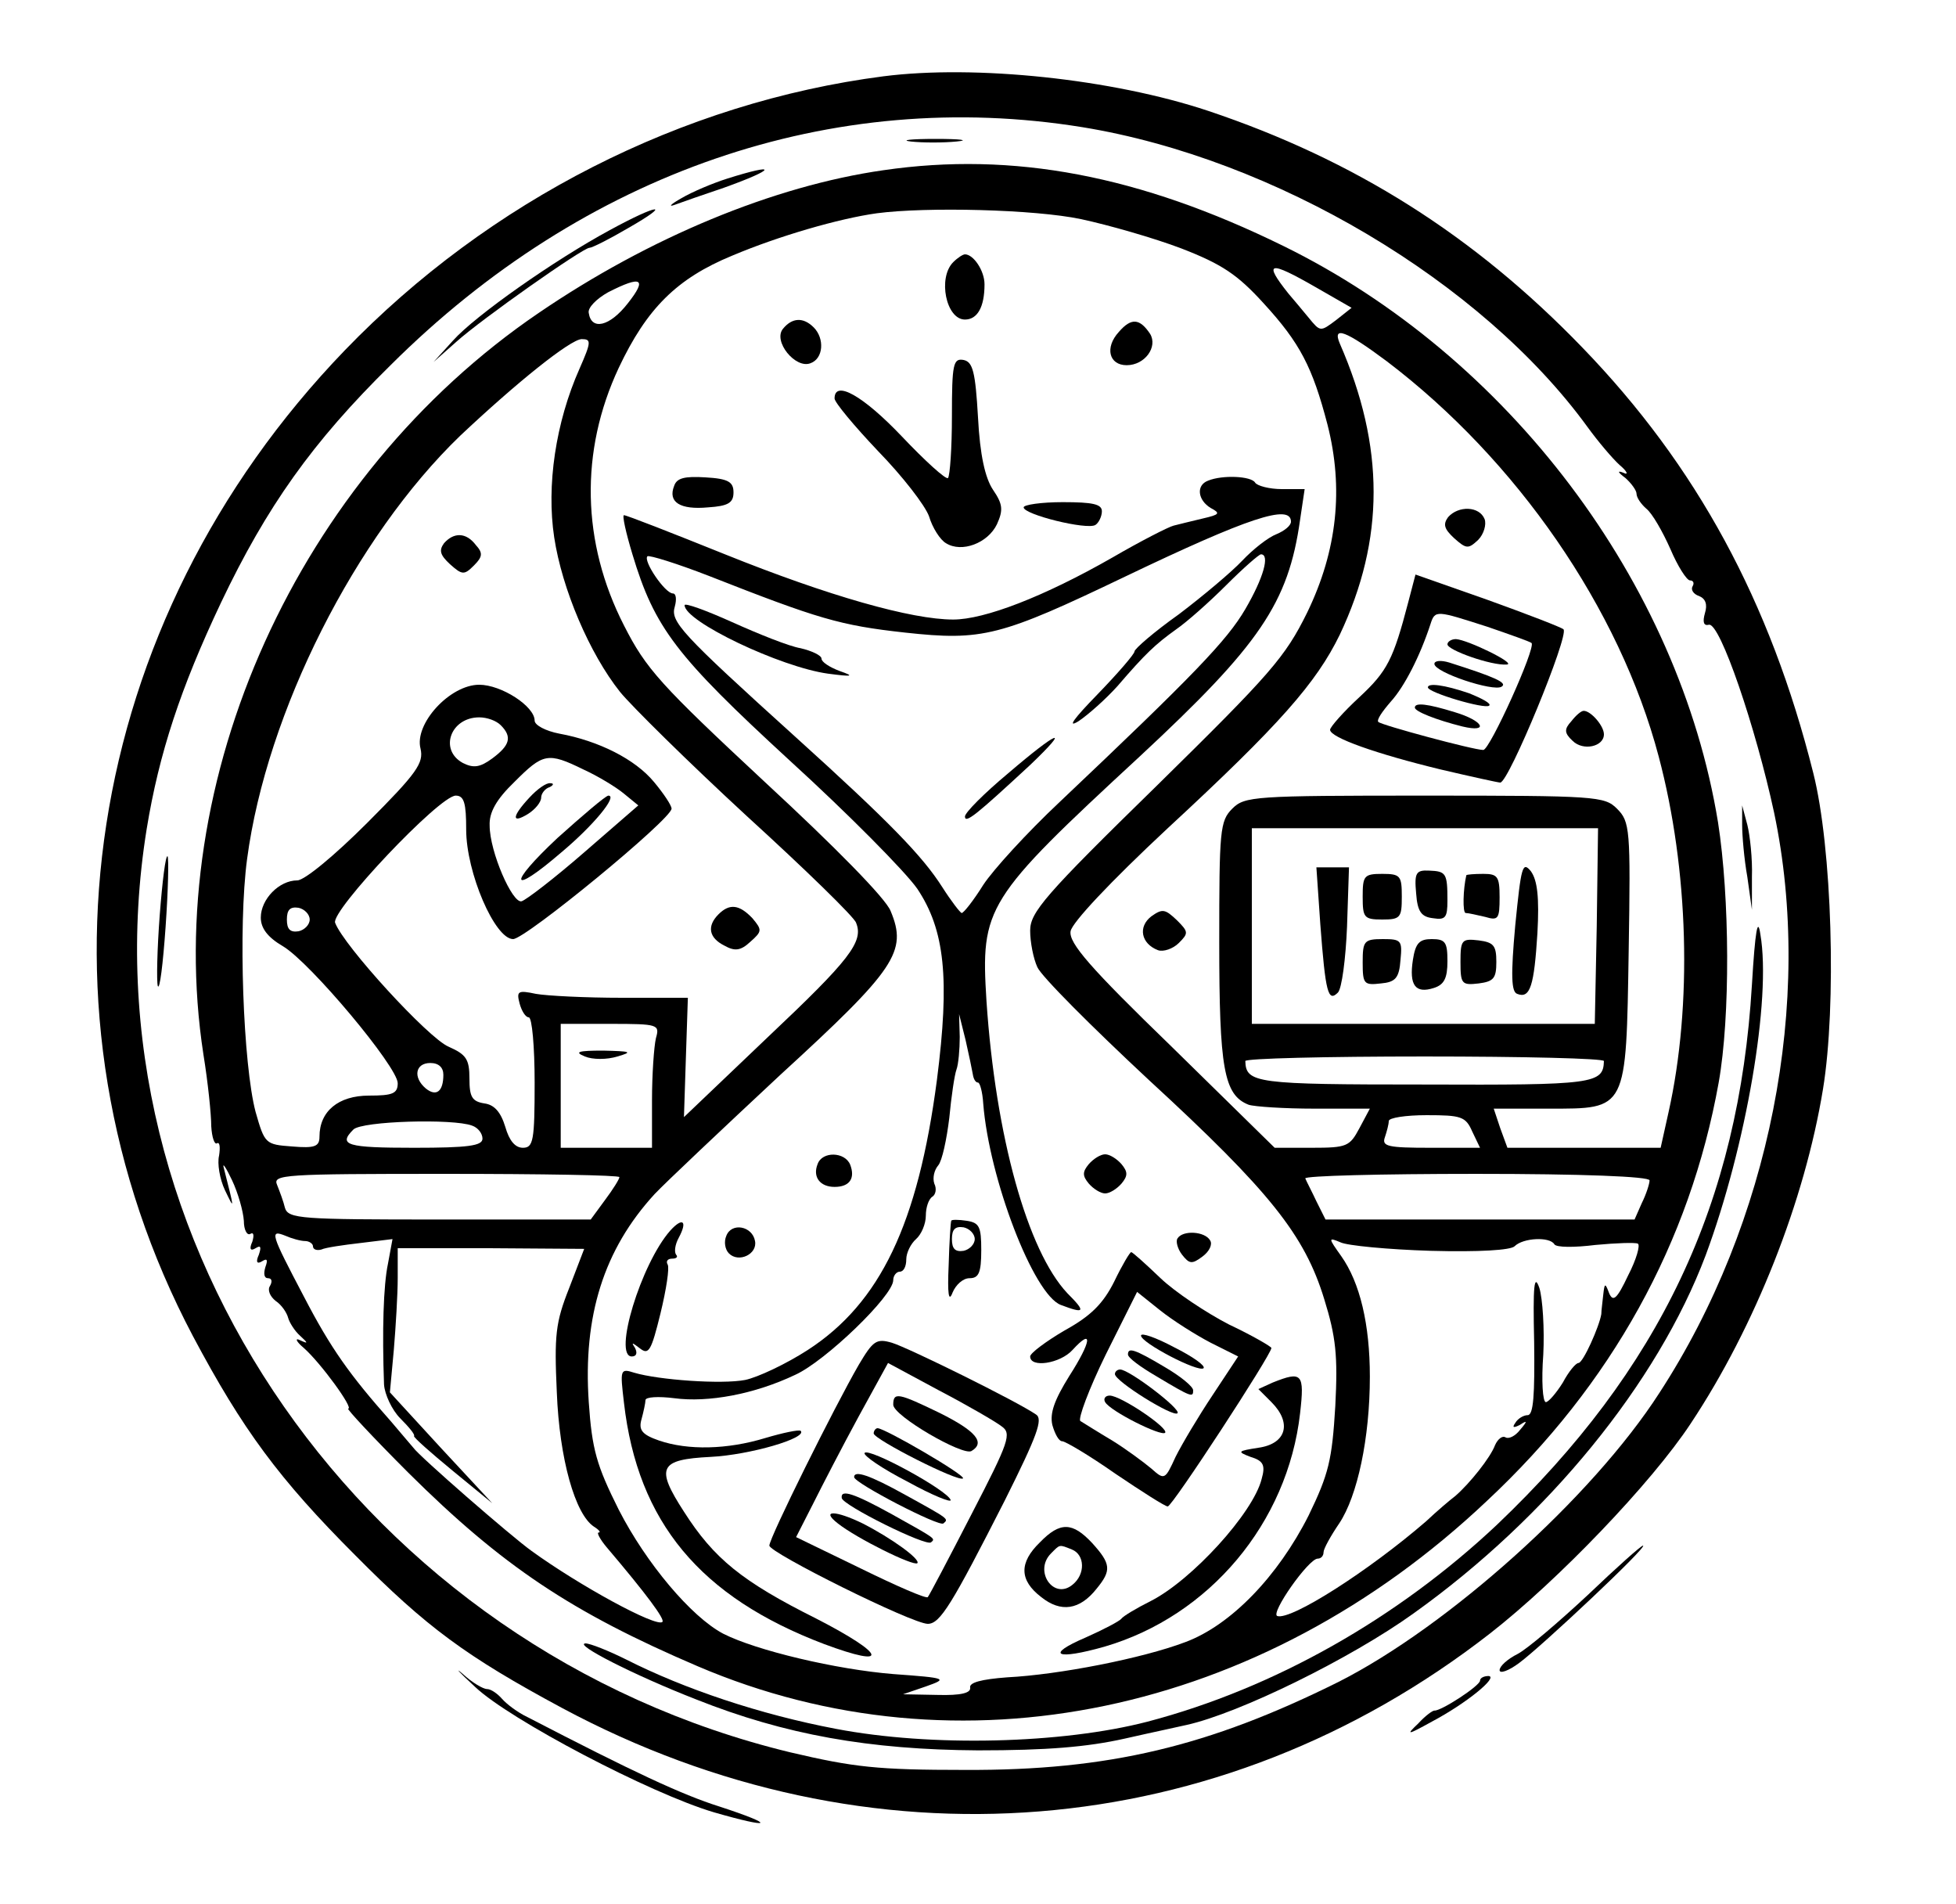 <?xml version="1.0" standalone="no"?>
<!DOCTYPE svg PUBLIC "-//W3C//DTD SVG 20010904//EN"
 "http://www.w3.org/TR/2001/REC-SVG-20010904/DTD/svg10.dtd">
<svg version="1.0" xmlns="http://www.w3.org/2000/svg"
 width="300pt" height="292pt" viewBox="0 0 300 292"
 preserveAspectRatio="xMidYMid meet">
<g transform="translate(0,292) scale(0.1,-0.1)"
fill="#000000" stroke="none">
<path d="M1355 2803 c-309 -40 -605 -191 -826 -420 -403 -418 -495 -1016 -233
-1512 76 -143 132 -219 249 -336 109 -110 170 -155 317 -234 470 -252 1008
-209 1423 114 104 81 248 231 308 322 99 149 175 342 203 513 21 128 14 371
-15 485 -66 263 -179 471 -354 652 -166 172 -350 288 -574 363 -147 49 -357
71 -498 53z m305 -78 c295 -48 613 -237 775 -460 16 -22 38 -48 49 -58 12 -10
14 -16 6 -12 -10 4 -9 1 3 -8 9 -8 17 -19 17 -24 0 -6 7 -16 15 -23 9 -7 25
-35 37 -62 11 -26 25 -48 30 -48 5 0 7 -4 4 -9 -3 -5 1 -12 10 -15 10 -4 13
-13 9 -26 -4 -14 -2 -20 6 -18 17 4 72 -158 100 -288 61 -289 -6 -629 -176
-890 -103 -160 -324 -358 -492 -443 -199 -99 -353 -136 -573 -135 -134 0 -170
4 -268 27 -653 158 -1089 784 -987 1416 19 116 52 216 114 347 70 147 140 246
260 364 297 296 678 427 1061 365z"/>
<path d="M1397 2703 c18 -2 50 -2 70 0 21 2 7 4 -32 4 -38 0 -55 -2 -38 -4z"/>
<path d="M1355 2659 c-168 -24 -359 -103 -529 -219 -369 -251 -579 -715 -514
-1137 7 -43 12 -92 12 -110 1 -17 5 -29 9 -26 4 2 5 -6 3 -19 -3 -12 1 -36 9
-53 15 -31 15 -32 -2 35 -2 8 4 -1 13 -20 9 -19 17 -47 18 -62 0 -14 5 -23 10
-20 5 3 6 -2 3 -12 -5 -11 -3 -15 5 -10 8 5 9 2 5 -10 -5 -11 -3 -15 5 -10 8
5 9 2 5 -9 -3 -10 -2 -17 4 -17 6 0 7 -5 3 -12 -4 -6 0 -16 9 -23 9 -6 17 -18
19 -26 2 -7 10 -20 18 -27 13 -12 13 -13 0 -7 -8 4 -6 -2 6 -12 26 -23 77 -93
68 -93 -3 0 38 -44 92 -98 144 -143 250 -214 444 -297 400 -171 863 -75 1210
253 192 179 312 397 356 642 18 101 17 284 -1 399 -60 368 -322 715 -667 884
-220 108 -414 145 -613 116z m303 -75 c42 -9 112 -29 154 -45 62 -24 86 -40
126 -84 56 -61 75 -98 98 -186 25 -98 15 -193 -31 -288 -34 -69 -56 -94 -231
-266 -172 -168 -194 -194 -194 -222 0 -18 5 -43 11 -56 6 -14 83 -91 171 -173
186 -171 239 -238 269 -336 18 -58 21 -87 17 -164 -5 -83 -10 -104 -41 -168
-47 -93 -119 -168 -189 -194 -66 -25 -194 -50 -273 -54 -40 -3 -59 -8 -57 -16
1 -8 -14 -12 -50 -11 l-53 1 35 12 c34 12 33 13 -50 19 -87 7 -210 36 -261 62
-49 26 -118 108 -160 190 -34 68 -41 92 -46 165 -9 132 23 234 101 319 17 18
104 100 193 183 177 162 195 189 169 251 -7 19 -87 100 -192 197 -161 150
-183 174 -217 241 -65 127 -68 267 -8 395 43 91 89 137 174 172 71 30 164 57
222 65 76 10 242 6 313 -9z m361 -105 l54 -31 -24 -19 c-24 -18 -24 -18 -42 4
-10 12 -24 29 -31 37 -39 49 -30 51 43 9z m-1056 -24 c-28 -36 -56 -42 -60
-15 -2 8 12 22 30 32 51 26 60 21 30 -17z m1164 -89 c199 -151 357 -379 417
-606 46 -173 52 -381 15 -546 l-12 -54 -118 0 -117 0 -11 30 -10 30 84 0 c121
0 119 -4 123 243 3 186 2 197 -18 217 -19 19 -32 20 -295 20 -262 0 -276 -1
-295 -20 -19 -19 -20 -33 -20 -205 0 -193 7 -234 45 -249 9 -3 55 -6 101 -6
l85 0 -16 -30 c-15 -28 -19 -30 -73 -30 l-57 0 -158 155 c-125 121 -158 159
-155 177 2 13 60 75 149 158 172 159 228 223 264 297 69 146 69 288 0 446 -12
28 9 20 72 -27z m-1238 -11 c-37 -83 -51 -180 -39 -259 12 -79 54 -178 101
-237 17 -21 104 -107 194 -190 90 -82 166 -156 168 -164 12 -29 -10 -57 -135
-175 l-129 -123 3 92 3 91 -101 0 c-56 0 -115 3 -132 6 -28 6 -30 4 -25 -15 3
-11 9 -21 14 -21 5 0 9 -45 9 -100 0 -89 -2 -100 -18 -100 -12 0 -21 11 -27
32 -7 23 -17 34 -32 36 -19 3 -23 10 -23 38 0 30 -5 37 -32 49 -31 13 -161
155 -174 190 -7 18 160 195 185 195 13 0 16 -12 16 -52 0 -66 44 -168 72 -168
19 0 243 184 243 200 0 5 -12 23 -27 41 -29 35 -85 63 -145 74 -21 4 -38 13
-38 20 0 22 -51 55 -85 55 -45 0 -100 -60 -90 -98 5 -22 -5 -37 -82 -114 -50
-50 -96 -88 -107 -88 -28 0 -56 -29 -56 -57 0 -16 10 -30 34 -44 42 -25 176
-185 176 -210 0 -16 -8 -19 -44 -19 -47 0 -76 -24 -76 -63 0 -15 -7 -18 -42
-15 -41 3 -42 4 -56 53 -19 72 -27 284 -13 388 30 225 166 494 327 649 86 81
168 147 186 148 15 0 15 -4 -3 -45z m-121 -547 c18 -18 14 -31 -13 -51 -19
-14 -29 -15 -45 -7 -37 20 -19 70 25 70 12 0 26 -5 33 -12z m127 -68 c22 -10
50 -27 62 -37 l22 -18 -83 -72 c-46 -40 -89 -73 -96 -75 -14 -4 -49 76 -49
116 -1 20 10 40 38 67 44 44 51 46 106 19z m1554 -240 l-3 -150 -263 0 -263 0
0 150 0 150 266 0 265 0 -2 -150z m-1974 10 c0 -8 -8 -16 -17 -18 -13 -2 -18
3 -18 18 0 15 5 20 18 18 9 -2 17 -10 17 -18z m531 -182 c-3 -13 -6 -56 -6
-95 l0 -73 -70 0 -70 0 0 95 0 95 76 0 c74 0 76 -1 70 -22z m1454 -35 c-1 -35
-15 -37 -275 -36 -259 0 -274 2 -275 36 0 4 124 7 275 7 151 0 275 -3 275 -7z
m-1780 -21 c0 -26 -11 -34 -27 -21 -20 17 -16 39 7 39 13 0 20 -7 20 -18z
m1578 -87 l12 -25 -76 0 c-65 0 -75 2 -70 16 3 9 6 20 6 25 0 5 26 9 58 9 53
0 60 -2 70 -25z m-1534 9 c9 -3 16 -12 16 -20 0 -11 -22 -14 -105 -14 -103 0
-117 4 -93 28 13 13 153 17 182 6z m226 -79 c0 -3 -10 -19 -22 -35 l-22 -30
-232 0 c-212 0 -232 1 -237 18 -2 9 -8 25 -12 35 -7 16 9 17 259 17 146 0 266
-2 266 -5z m1580 -5 c0 -5 -5 -21 -12 -35 l-11 -25 -237 0 -237 0 -14 28 c-7
15 -15 30 -17 35 -2 4 116 7 262 7 162 0 266 -4 266 -10z m-2062 -93 c6 0 12
-4 12 -8 0 -5 6 -7 13 -5 6 3 34 7 60 10 l49 6 -7 -38 c-7 -33 -9 -103 -6
-185 1 -15 12 -39 25 -52 13 -13 23 -25 21 -27 -1 -2 25 -25 59 -53 l61 -50
-79 85 -78 85 6 65 c3 36 6 85 6 111 l0 45 143 0 143 -1 -23 -60 c-21 -53 -23
-72 -19 -160 4 -102 28 -187 57 -206 8 -5 11 -9 7 -9 -3 0 2 -10 12 -22 62
-73 90 -111 86 -115 -9 -9 -128 56 -201 109 -32 23 -172 145 -181 158 -7 8
-22 26 -34 40 -64 72 -93 113 -134 192 -51 97 -53 103 -28 93 9 -4 23 -8 30
-8z m1726 -15 c75 -2 123 1 129 7 13 13 54 15 61 3 3 -5 31 -5 63 -1 32 3 61
4 65 2 4 -2 -2 -24 -15 -49 -17 -36 -23 -41 -29 -27 -6 16 -7 16 -9 -2 -1 -11
-3 -24 -3 -30 -3 -19 -28 -75 -35 -75 -4 0 -15 -13 -24 -30 -10 -16 -22 -30
-26 -30 -5 0 -7 33 -4 73 2 39 -1 86 -6 102 -8 23 -10 4 -8 -83 1 -81 -1 -112
-10 -112 -6 0 -15 -5 -19 -12 -5 -7 -3 -8 7 -3 12 8 12 6 0 -8 -7 -9 -17 -14
-22 -11 -5 3 -12 -3 -16 -12 -7 -19 -39 -59 -61 -78 -8 -6 -28 -23 -45 -39
-88 -76 -207 -152 -228 -145 -11 4 48 88 62 88 5 0 9 4 9 10 0 5 11 25 24 44
28 42 47 131 47 225 0 80 -15 144 -44 185 -20 28 -20 29 -1 21 10 -5 73 -11
138 -13z"/>
<path d="M1462 2518 c-24 -24 -11 -88 18 -88 19 0 30 19 30 54 0 21 -17 46
-30 46 -3 0 -11 -5 -18 -12z"/>
<path d="M1201 2416 c-16 -19 19 -62 42 -53 20 7 22 38 5 55 -16 16 -33 15
-47 -2z"/>
<path d="M1716 2411 c-22 -24 -15 -51 12 -51 28 0 48 28 36 48 -16 24 -29 25
-48 3z"/>
<path d="M1460 2282 c0 -49 -3 -91 -6 -95 -3 -3 -35 26 -71 64 -59 62 -103 87
-103 58 0 -6 30 -42 67 -81 37 -38 72 -83 78 -100 5 -17 17 -36 26 -41 24 -15
64 0 78 29 10 22 9 31 -6 53 -12 18 -20 53 -23 111 -4 70 -8 85 -22 88 -16 3
-18 -6 -18 -86z"/>
<path d="M1034 2175 c-10 -25 9 -37 52 -33 31 2 39 7 39 23 0 16 -8 21 -43 23
-32 2 -44 -1 -48 -13z"/>
<path d="M1853 2183 c-19 -7 -16 -30 4 -42 15 -8 14 -10 -12 -16 -17 -4 -37
-9 -45 -11 -8 -2 -51 -24 -94 -49 -105 -60 -196 -95 -244 -95 -64 0 -191 36
-350 100 -82 33 -151 60 -155 60 -3 0 3 -27 13 -60 34 -113 67 -156 241 -316
90 -82 178 -171 196 -197 42 -63 50 -137 30 -293 -29 -221 -87 -342 -198 -414
-34 -22 -77 -42 -96 -46 -36 -7 -133 0 -170 11 -22 7 -22 5 -16 -46 21 -183
117 -298 307 -370 102 -38 95 -16 -12 39 -114 57 -157 92 -203 164 -44 68 -38
80 41 84 60 3 149 29 138 40 -3 2 -27 -3 -54 -11 -59 -18 -119 -19 -163 -4
-26 9 -32 16 -27 33 3 11 6 25 6 29 0 5 20 6 44 3 52 -7 123 6 186 36 46 21
150 121 150 145 0 7 5 13 10 13 6 0 10 8 10 19 0 10 7 24 15 31 8 7 15 23 15
36 0 12 4 25 10 29 5 3 7 12 3 20 -3 9 0 21 6 28 6 7 13 40 17 73 3 32 8 66
11 74 3 8 5 31 5 50 l-1 35 10 -40 c5 -22 10 -46 11 -52 1 -7 4 -13 8 -13 3 0
7 -15 8 -32 9 -115 77 -293 119 -309 37 -14 39 -11 10 18 -61 65 -110 240
-124 448 -9 144 -2 156 235 375 184 171 228 235 246 363 l7 47 -35 0 c-19 0
-38 5 -41 10 -6 10 -50 12 -72 3z m127 -63 c0 -6 -10 -14 -22 -19 -13 -5 -36
-23 -53 -41 -16 -17 -60 -54 -97 -82 -38 -27 -68 -53 -68 -57 0 -4 -26 -34
-57 -66 -36 -37 -47 -52 -29 -41 15 10 42 34 60 54 43 50 58 64 90 87 16 11
50 41 77 68 26 26 50 47 53 47 14 0 4 -36 -24 -84 -28 -48 -79 -101 -285 -296
-50 -47 -102 -104 -117 -127 -15 -24 -30 -43 -33 -43 -2 0 -16 18 -30 40 -30
47 -80 99 -225 230 -177 160 -192 177 -185 200 3 11 2 20 -3 20 -12 0 -46 50
-39 57 3 2 45 -11 94 -30 168 -66 201 -76 301 -87 119 -13 146 -6 338 86 188
90 254 112 254 84z"/>
<path d="M1050 1992 c0 -25 147 -95 220 -105 38 -5 41 -4 18 4 -16 6 -28 14
-28 19 0 5 -15 12 -32 16 -18 3 -65 22 -105 40 -40 18 -73 30 -73 26z"/>
<path d="M1546 1734 c-36 -30 -66 -60 -66 -66 0 -12 19 4 100 79 64 61 43 53
-34 -13z"/>
<path d="M1570 2142 c0 -11 97 -35 110 -27 5 3 10 13 10 21 0 11 -14 14 -60
14 -33 0 -60 -4 -60 -8z"/>
<path d="M1254 1135 c-8 -20 4 -35 26 -35 23 0 32 13 24 34 -8 20 -43 21 -50
1z"/>
<path d="M1670 1135 c-10 -12 -10 -18 0 -30 7 -8 18 -15 25 -15 7 0 18 7 25
15 10 12 10 18 0 30 -7 8 -18 15 -25 15 -7 0 -18 -7 -25 -15z"/>
<path d="M1028 1033 c-45 -51 -88 -193 -59 -193 7 0 9 5 5 13 -6 9 -5 9 8 -1
13 -10 17 -3 31 54 9 37 14 70 11 75 -3 5 0 9 7 9 7 0 9 3 6 6 -3 4 -2 15 4
26 14 26 6 32 -13 11z"/>
<path d="M1459 1048 c-1 -2 -3 -32 -4 -68 -2 -44 0 -58 6 -42 5 12 16 22 26
22 14 0 18 8 18 43 0 36 -3 42 -22 45 -13 2 -24 2 -24 0z m36 -28 c0 -8 -8
-16 -17 -18 -13 -2 -18 3 -18 18 0 15 5 20 18 18 9 -2 17 -10 17 -18z"/>
<path d="M1114 1025 c-4 -9 -2 -21 4 -27 15 -15 44 -1 40 19 -4 23 -36 29 -44
8z"/>
<path d="M1806 1021 c-3 -4 0 -16 7 -25 11 -14 15 -15 31 -3 11 8 16 19 12 25
-8 14 -42 16 -50 3z"/>
<path d="M1709 955 c-17 -34 -36 -53 -76 -75 -29 -17 -53 -35 -53 -40 0 -18
46 -11 65 10 32 35 29 13 -5 -40 -23 -37 -30 -57 -26 -75 4 -14 10 -25 15 -25
5 0 42 -22 82 -50 40 -27 76 -50 80 -50 7 0 159 233 159 243 0 2 -29 19 -65
36 -35 18 -83 50 -105 71 -23 22 -43 40 -45 40 -2 0 -14 -20 -26 -45z m148
-94 l42 -21 -39 -59 c-22 -33 -47 -75 -57 -95 -16 -35 -17 -36 -37 -18 -12 10
-39 30 -60 43 -22 13 -44 27 -49 30 -4 3 13 49 39 102 l48 96 35 -28 c20 -16
55 -38 78 -50z"/>
<path d="M1750 872 c0 -11 88 -57 96 -50 3 4 -17 18 -45 32 -28 15 -51 23 -51
18z"/>
<path d="M1730 843 c0 -5 19 -19 43 -33 55 -33 57 -33 57 -22 0 6 -20 22 -44
36 -47 28 -56 30 -56 19z"/>
<path d="M1710 813 c0 -11 90 -67 96 -60 6 6 -74 67 -88 67 -4 0 -8 -3 -8 -7z"/>
<path d="M1695 770 c8 -14 86 -53 92 -47 6 7 -68 57 -85 57 -7 0 -10 -5 -7
-10z"/>
<path d="M1317 827 c-37 -64 -137 -265 -137 -277 0 -11 219 -120 243 -120 19
0 37 30 118 189 50 100 59 125 48 132 -29 20 -195 102 -221 110 -24 7 -29 3
-51 -34z m219 -94 c16 -11 12 -23 -46 -135 -35 -68 -65 -125 -67 -127 -2 -3
-48 17 -103 44 l-99 48 26 51 c14 28 45 88 70 134 l45 82 78 -42 c44 -23 87
-48 96 -55z"/>
<path d="M1370 766 c0 -17 107 -79 120 -71 22 13 6 31 -48 58 -64 31 -72 33
-72 13z"/>
<path d="M1340 722 c0 -9 130 -75 137 -69 4 5 -120 77 -131 77 -3 0 -6 -4 -6
-8z"/>
<path d="M1326 692 c-2 -4 27 -24 66 -44 38 -21 68 -33 66 -28 -5 15 -126 81
-132 72z"/>
<path d="M1310 655 c0 -9 131 -77 137 -71 8 7 10 6 -59 44 -54 30 -78 38 -78
27z"/>
<path d="M1291 623 c1 -11 130 -75 137 -68 7 6 8 5 -60 43 -58 32 -79 39 -77
25z"/>
<path d="M1285 584 c29 -23 116 -66 122 -61 5 6 -39 38 -84 61 -41 20 -65 21
-38 0z"/>
<path d="M1952 800 l-22 -10 20 -20 c32 -32 23 -64 -20 -70 -32 -5 -33 -6 -12
-14 20 -6 23 -13 17 -34 -13 -52 -107 -155 -170 -187 -22 -11 -42 -23 -45 -27
-3 -4 -28 -17 -55 -29 -63 -27 -45 -35 29 -14 161 47 281 190 300 358 7 61 3
65 -42 47z"/>
<path d="M1595 555 c-32 -31 -32 -58 2 -84 30 -24 59 -20 85 13 23 28 22 38
-7 70 -30 32 -49 33 -80 1z m49 -11 c20 -8 21 -38 1 -54 -29 -24 -60 21 -33
48 14 14 12 14 32 6z"/>
<path d="M2221 2127 c-8 -11 -6 -18 9 -32 19 -17 22 -17 37 -3 9 9 13 24 10
32 -8 20 -40 21 -56 3z"/>
<path d="M2160 1997 c-23 -88 -32 -106 -75 -146 -25 -23 -45 -46 -45 -50 0
-12 71 -37 170 -61 47 -11 88 -20 91 -20 13 0 106 226 97 235 -3 3 -55 23
-116 45 l-111 39 -11 -42z m121 -38 c35 -12 66 -23 68 -25 7 -7 -64 -164 -74
-164 -15 0 -156 38 -161 43 -3 3 6 16 19 31 21 23 45 70 61 119 7 22 9 21 87
-4z"/>
<path d="M2220 1932 c0 -9 68 -33 91 -31 16 1 -60 38 -78 39 -7 0 -13 -4 -13
-8z"/>
<path d="M2200 1902 c0 -13 90 -43 103 -35 10 6 -11 15 -80 37 -13 4 -23 3
-23 -2z"/>
<path d="M2190 1866 c0 -8 88 -34 94 -28 4 3 -11 11 -31 19 -38 13 -63 16 -63
9z"/>
<path d="M2170 1835 c0 -6 33 -19 73 -29 42 -10 32 9 -12 22 -42 13 -61 15
-61 7z"/>
<path d="M2410 1814 c-11 -12 -11 -18 2 -30 16 -16 48 -9 48 10 0 13 -20 36
-31 36 -4 0 -12 -7 -19 -16z"/>
<path d="M1766 1515 c-21 -16 -16 -42 10 -52 8 -3 23 2 32 11 15 15 15 17 -3
35 -18 17 -22 18 -39 6z"/>
<path d="M681 2087 c-8 -11 -6 -18 9 -32 19 -17 22 -17 37 -2 13 13 14 19 3
31 -15 20 -34 20 -49 3z"/>
<path d="M1102 1518 c-18 -18 -15 -36 9 -48 16 -9 25 -8 40 6 18 16 18 18 3
36 -20 21 -35 23 -52 6z"/>
<path d="M812 1697 c-27 -29 -28 -41 -2 -25 11 7 20 18 20 25 0 6 6 14 13 16
6 3 7 6 1 6 -6 1 -20 -9 -32 -22z"/>
<path d="M855 1635 c-77 -72 -73 -90 6 -22 49 41 87 87 72 87 -5 -1 -39 -30
-78 -65z"/>
<path d="M2324 1501 c-7 -77 -6 -102 3 -105 20 -8 26 13 31 93 3 55 0 81 -10
95 -13 16 -15 7 -24 -83z"/>
<path d="M2025 1503 c8 -106 12 -120 27 -105 6 6 12 52 14 101 l3 91 -25 0
-25 0 6 -87z"/>
<path d="M2172 1550 c2 -28 8 -36 26 -38 19 -3 22 1 22 27 0 42 -2 45 -28 46
-20 1 -23 -3 -20 -35z"/>
<path d="M2090 1545 c0 -32 2 -35 30 -35 28 0 30 3 30 35 0 32 -2 35 -30 35
-28 0 -30 -3 -30 -35z"/>
<path d="M2249 1578 c-5 -21 -6 -58 -1 -58 4 0 17 -3 30 -6 20 -6 22 -3 22 30
0 32 -3 36 -25 36 -14 0 -25 -1 -26 -2z"/>
<path d="M2090 1444 c0 -33 2 -35 28 -32 22 2 28 8 30 36 3 30 1 32 -27 32
-29 0 -31 -3 -31 -36z"/>
<path d="M2167 1448 c-6 -39 4 -52 32 -43 16 5 21 15 21 41 0 29 -3 34 -24 34
-19 0 -25 -6 -29 -32z"/>
<path d="M2240 1445 c0 -34 2 -36 28 -33 23 3 27 8 27 33 0 25 -4 30 -27 33
-26 3 -28 1 -28 -33z"/>
<path d="M897 1300 c12 -5 34 -5 50 0 24 7 21 8 -22 9 -38 0 -45 -2 -28 -9z"/>
<path d="M1115 2646 c-22 -7 -53 -20 -70 -30 -16 -9 -21 -14 -10 -10 11 4 45
16 75 26 81 29 84 39 5 14z"/>
<path d="M935 2567 c-85 -46 -206 -131 -240 -169 l-30 -33 35 31 c39 35 194
144 204 144 4 0 30 13 59 30 70 40 47 38 -28 -3z"/>
<path d="M2672 1655 c0 -16 3 -52 8 -80 l7 -50 0 50 c1 28 -3 64 -7 80 l-8 30
0 -30z"/>
<path d="M245 1517 c-4 -53 -5 -101 -3 -109 3 -7 8 34 12 91 4 57 5 105 3 108
-3 2 -8 -38 -12 -90z"/>
<path d="M2687 1410 c-20 -335 -141 -590 -391 -828 -153 -144 -342 -251 -536
-302 -131 -34 -332 -39 -478 -11 -116 22 -232 61 -321 106 -28 14 -56 25 -63
25 -19 -1 75 -49 170 -86 136 -54 265 -77 432 -78 105 0 167 5 225 18 44 10
87 19 95 21 81 18 252 102 348 171 206 147 374 353 448 549 62 167 101 393 84
492 -4 28 -8 7 -13 -77z"/>
<path d="M2435 474 c-44 -41 -92 -82 -107 -90 -16 -8 -28 -19 -28 -25 0 -6 14
-1 30 11 34 25 198 179 190 180 -3 0 -41 -34 -85 -76z"/>
<path d="M729 333 c53 -50 268 -163 366 -192 90 -26 97 -20 8 9 -57 18 -132
53 -294 137 -15 7 -32 20 -39 28 -7 8 -17 15 -23 15 -6 0 -23 10 -37 23 -14
12 -6 3 19 -20z"/>
<path d="M2270 343 c0 -8 -60 -47 -70 -46 -3 0 -14 -8 -25 -20 -19 -18 -17
-18 21 3 53 28 103 69 87 70 -7 0 -13 -3 -13 -7z"/>
</g>
</svg>
